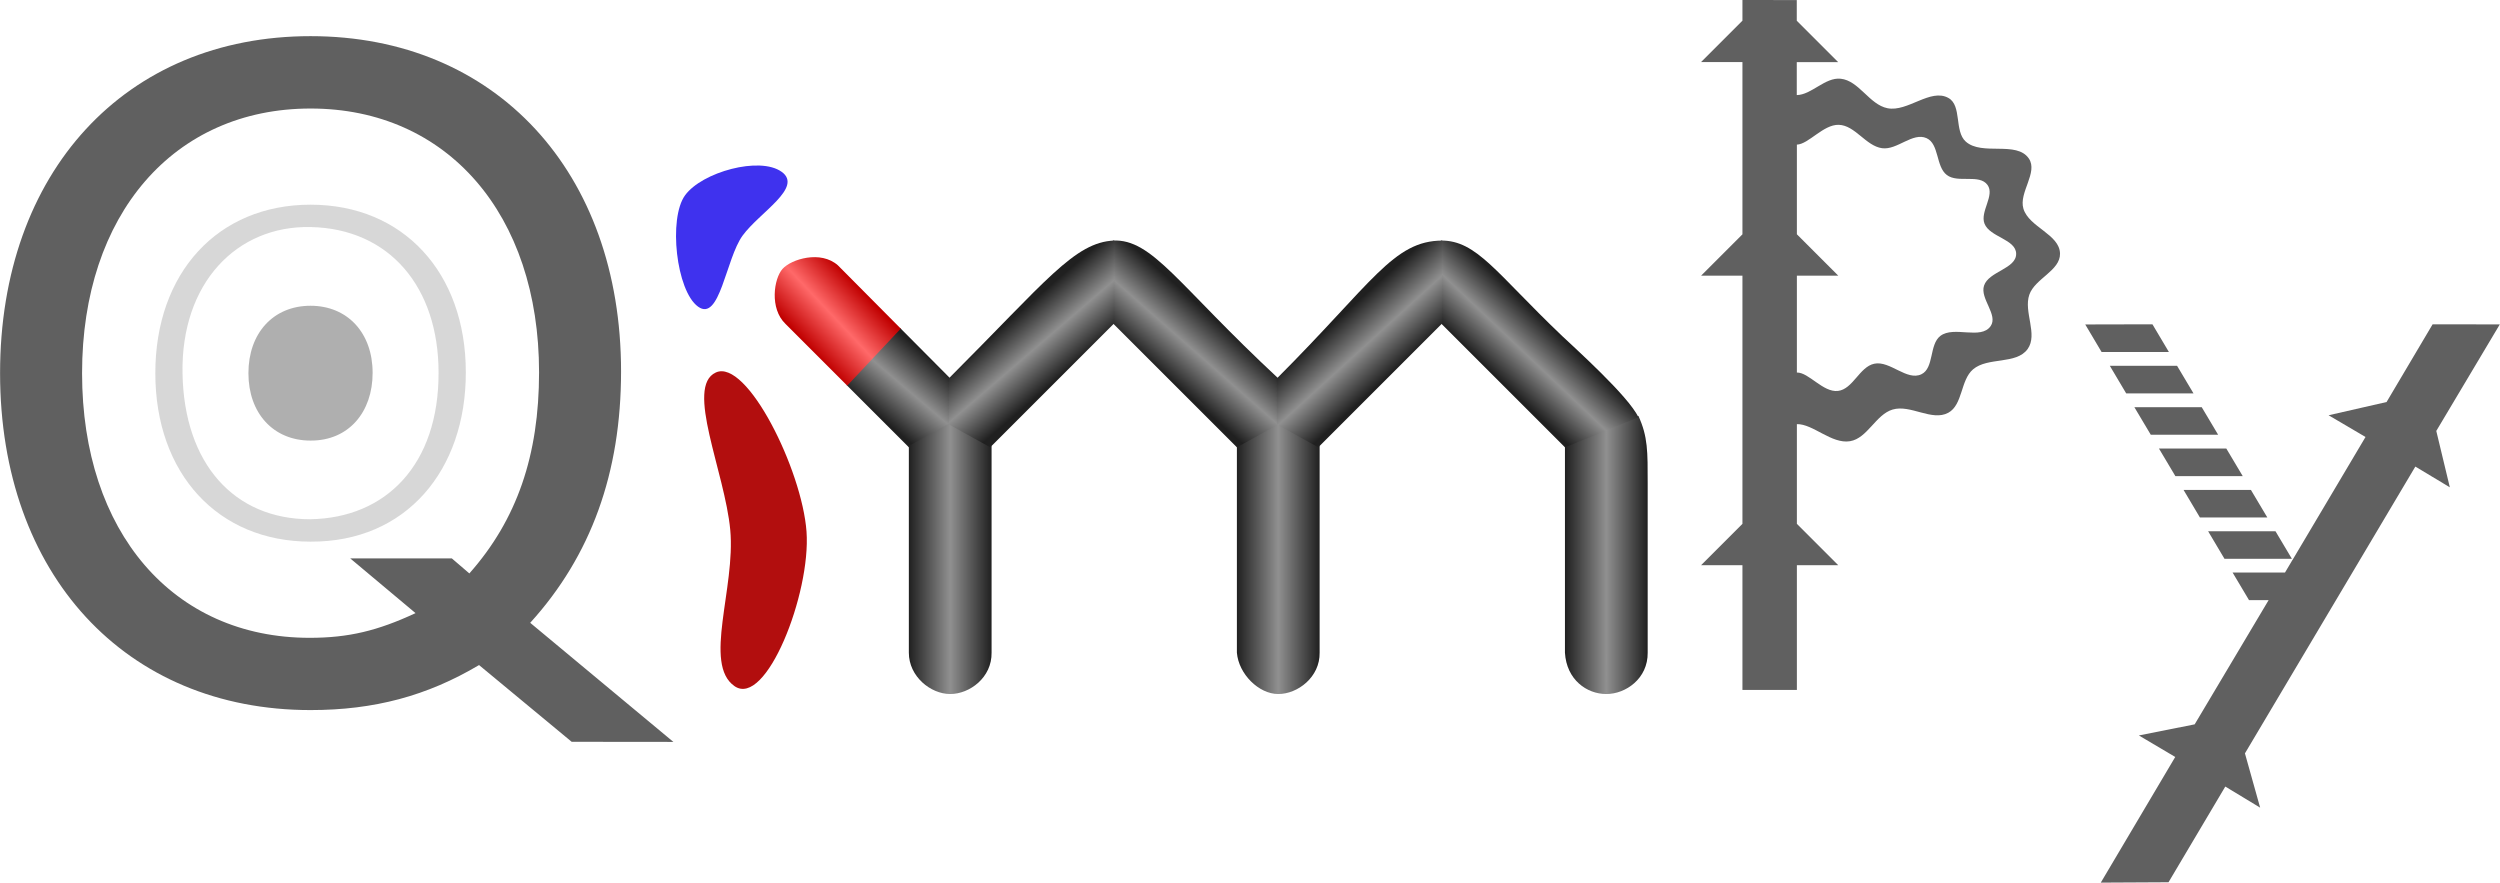 <?xml version="1.0" encoding="UTF-8"?>
<!-- Created with Inkscape (http://www.inkscape.org/) -->
<svg id="svg8" width="181.37" height="64.036" version="1.1" viewBox="0 0 47.987 16.943" xmlns="http://www.w3.org/2000/svg" xmlns:cc="http://creativecommons.org/ns#" xmlns:dc="http://purl.org/dc/elements/1.1/" xmlns:rdf="http://www.w3.org/1999/02/22-rdf-syntax-ns#" xmlns:xlink="http://www.w3.org/1999/xlink">
 <defs id="defs2">
  <linearGradient id="linearGradient4556">
   <stop id="stop4550" stop-color="#202020" offset="0"/>
   <stop id="stop4552" stop-color="#909090" offset=".5"/>
   <stop id="stop4554" stop-color="#202020" offset="1"/>
  </linearGradient>
  <linearGradient id="linearGradient895" x1="64.744" x2="66.332" y1="44.967" y2="44.967" gradientTransform="translate(-.106 -.026)" gradientUnits="userSpaceOnUse" xlink:href="#linearGradient4556"/>
  <linearGradient id="linearGradient905" x1="58.394" x2="59.982" y1="45.035" y2="45.035" gradientTransform="translate(-.053 -.026)" gradientUnits="userSpaceOnUse" xlink:href="#linearGradient4556"/>
  <linearGradient id="linearGradient913" x1="52.044" x2="53.632" y1="45.035" y2="45.035" gradientTransform="translate(0 -.026)" gradientUnits="userSpaceOnUse" xlink:href="#linearGradient4556"/>
  <linearGradient id="linearGradient921" x1="63.432" x2="64.405" y1="41.524" y2="40.502" gradientTransform="translate(-.106)" gradientUnits="userSpaceOnUse" xlink:href="#linearGradient4556"/>
  <linearGradient id="linearGradient929" x1="57.158" x2="58.115" y1="41.621" y2="40.533" gradientTransform="translate(-.053)" gradientUnits="userSpaceOnUse" xlink:href="#linearGradient4556"/>
  <linearGradient id="linearGradient937" x1="60.285" x2="61.267" y1="40.482" y2="41.559" gradientTransform="translate(-.079)" gradientUnits="userSpaceOnUse" xlink:href="#linearGradient4556"/>
  <linearGradient id="linearGradient945" x1="53.843" x2="54.787" y1="40.58" y2="41.674" gradientTransform="translate(-.026)" gradientUnits="userSpaceOnUse" xlink:href="#linearGradient4556"/>
  <linearGradient id="linearGradient953" x1="51.402" x2="52.363" y1="42.218" y2="41.091" gradientUnits="userSpaceOnUse" xlink:href="#linearGradient4556"/>
  <linearGradient id="linearGradient961" x1="50.141" x2="51.222" y1="40.964" y2="39.949" gradientTransform="translate(.013 .013)" gradientUnits="userSpaceOnUse">
   <stop id="stop963" stop-color="#c00000" offset="0"/>
   <stop id="stop965" stop-color="#ff6969" offset=".5"/>
   <stop id="stop967" stop-color="#c00000" offset="1"/>
  </linearGradient>
 </defs>
 <g id="layer1" transform="translate(-36.963 -47.901)">
  <path id="path1604" d="m70.409 47.901v0.397l-0.794 0.794 0.794 9.5e-5v3.307l-0.794 0.794 0.794 9.5e-5v4.763l-0.794 0.794 0.794 9.5e-5v2.394h1.045v-2.394h0.794l-0.794-0.794v-1.914c0.308-0.007 0.667 0.386 1.019 0.328 0.336-0.055 0.493-0.511 0.819-0.608 0.342-0.102 0.754 0.232 1.068 0.062 0.281-0.153 0.232-0.627 0.476-0.834 0.284-0.241 0.829-0.087 1.047-0.389 0.203-0.283-0.082-0.716 0.033-1.044 0.108-0.31 0.596-0.461 0.589-0.789-0.008-0.371-0.597-0.506-0.703-0.862-0.092-0.309 0.287-0.696 0.104-0.963-0.236-0.344-0.898-0.046-1.21-0.324-0.224-0.2-0.071-0.69-0.332-0.837-0.345-0.195-0.783 0.274-1.172 0.196-0.347-0.07-0.546-0.53-0.898-0.566-0.298-0.031-0.56 0.31-0.842 0.314v-0.633h0.794l-0.794-0.794v-0.397zm2.682 2.845c0.288 0.039 0.586-0.312 0.852-0.193 0.245 0.11 0.176 0.544 0.389 0.707 0.213 0.163 0.624-0.026 0.781 0.191 0.145 0.201-0.147 0.51-0.058 0.742 0.1 0.261 0.605 0.299 0.608 0.579 0.003 0.29-0.528 0.337-0.617 0.613-0.081 0.249 0.277 0.561 0.127 0.776-0.187 0.269-0.704-0.011-0.965 0.188-0.217 0.166-0.117 0.618-0.364 0.736-0.279 0.134-0.604-0.267-0.906-0.202-0.283 0.061-0.408 0.489-0.696 0.522-0.286 0.032-0.56-0.358-0.788-0.353v-1.86h0.794l-0.794-0.794v-1.721c0.223-0.007 0.507-0.388 0.803-0.38 0.315 0.008 0.52 0.406 0.833 0.449z" fill="#606060"/>
  <path id="path838" d="m49.888 62.142-2.748-2.286c1.168-1.287 1.744-2.879 1.744-4.826 0-3.827-2.405-6.435-5.96-6.435s-5.96 2.608-5.96 6.468 2.405 6.468 5.96 6.468c1.219 0 2.235-0.271 3.234-0.864l1.778 1.473zm-4.252-3.522-1.95 4e-6 1.253 1.05c-0.728 0.339-1.287 0.474-2.032 0.474-2.625 0-4.369-2.032-4.369-5.08s1.761-5.08 4.386-5.08c2.625 0 4.386 2.032 4.386 5.063 0 1.592-0.423 2.828-1.338 3.861z" fill="#606060"/>
  <path id="path973" d="m50.98 58.073c0.104 1.114-0.526 2.574 0.081 2.998 0.606 0.423 1.468-1.778 1.383-2.964-0.085-1.186-1.146-3.328-1.741-3.056-0.595 0.271 0.174 1.909 0.277 3.023z" fill="#b20e0e"/>
  <path id="path840" d="m51.966 51.199c-0.419-0.303-1.529 5e-3 -1.853 0.45-0.324 0.445-0.17 1.835 0.249 2.138 0.419 0.303 0.532-0.919 0.855-1.364 0.324-0.445 1.168-0.922 0.749-1.225z" fill="#3f32ee"/>
  <g id="g861" transform="translate(2.364,13.613)" fill-rule="evenodd">
   <path id="path836" d="m64.638 42.847v3.969c0.03 0.52 0.42 0.794 0.794 0.794s0.8-0.298 0.794-0.794v-3.241c0-0.624 0.005-0.903-0.178-1.304" fill="url(#linearGradient895)"/>
   <path id="path824" d="m52.838 41.551-0.962-0.968-1.028 1.095 1.196 1.196 0.794-0.441" fill="url(#linearGradient953)"/>
   <path id="path839" d="m58.341 42.847v3.969c0.033 0.409 0.42 0.794 0.794 0.794 0.374 0 0.802-0.326 0.794-0.794v-3.969l-0.794-0.441" fill="url(#linearGradient905)"/>
   <path id="path843" d="m62.257 40.493 2.381 2.381 1.41-0.576c-0.183-0.4-1.245-1.352-1.46-1.557-1.278-1.218-1.639-1.839-2.331-1.836" fill="url(#linearGradient921)"/>
   <path id="path845" d="m55.96 40.493 2.381 2.381 0.794-0.441v-0.882c-1.938-1.804-2.411-2.679-3.175-2.646" fill="url(#linearGradient929)"/>
   <path id="path847" d="m59.109 42.433 0.794 0.441 2.381-2.381 2e-5 -1.587c-0.943 0.004-1.337 0.808-3.175 2.646" fill="url(#linearGradient937)"/>
   <path id="path849" d="m52.838 42.406-0.794 0.441-2e-6 3.969c0 0.459 0.42 0.794 0.794 0.794s0.802-0.318 0.794-0.794v-3.969" fill="url(#linearGradient913)"/>
   <path id="path851" d="m55.987 38.905c-0.764 0.033-1.304 0.775-3.175 2.646v0.882l0.794 0.441 2.381-2.381" fill="url(#linearGradient945)"/>
   <path id="path863" d="m51.889 40.596-1.206-1.214c-0.331-0.295-0.895-0.12-1.063 0.067-0.168 0.187-0.252 0.761 0.056 1.056l1.185 1.185" fill="url(#linearGradient961)"/>
  </g>
  <path id="path1618" d="m78.279 54.126-1.29 0.003 0.314 0.529h1.292zm5.378 0-0.884 1.492-1.113 0.254 0.709 0.417-1.401 2.36-5.16e-4 -1e-3 -0.144 0.243h-1.006l0.315 0.529h0.377l-1.42 2.385-1.071 0.213 0.698 0.413-1.429 2.412 1.3-0.007 1.09-1.837 0.669 0.405-0.292-1.042 3.271-5.505 0.662 0.398-0.26-1.082 1.219-2.045zm-6.196 0.797 0.314 0.529h1.292l-0.315-0.529zm0.471 0.794 0.315 0.529h1.293l-0.315-0.529zm0.472 0.794 0.315 0.529h1.293l-0.315-0.529zm0.472 0.794 0.314 0.529h1.294l-0.315-0.529zm0.472 0.794 0.314 0.529h1.294l-0.315-0.529z" fill="#606060"/>
  <path id="path4558" d="m45.904 55.047c0-1.913-1.202-3.217-2.98-3.217s-2.98 1.304-2.98 3.234 1.202 3.234 2.98 3.234c1.835 0.009 2.983-1.371 2.98-3.251zm-2.989 2.821c-1.453 0-2.42-1.061-2.449-2.804-0.029-1.727 1.036-2.834 2.458-2.805 1.516 0.031 2.457 1.155 2.457 2.796 0.004 1.759-1.003 2.79-2.466 2.813z" fill="#606060" fill-opacity=".251" stroke-width=".5"/>
  <path id="path4562" d="m44.115 55.057c0-0.765-0.481-1.287-1.192-1.287s-1.192 0.522-1.192 1.294 0.481 1.294 1.192 1.294c0.734 0.004 1.193-0.549 1.192-1.3z" fill="#606060" fill-opacity=".502" stroke-width=".2"/>
 </g>
</svg>
